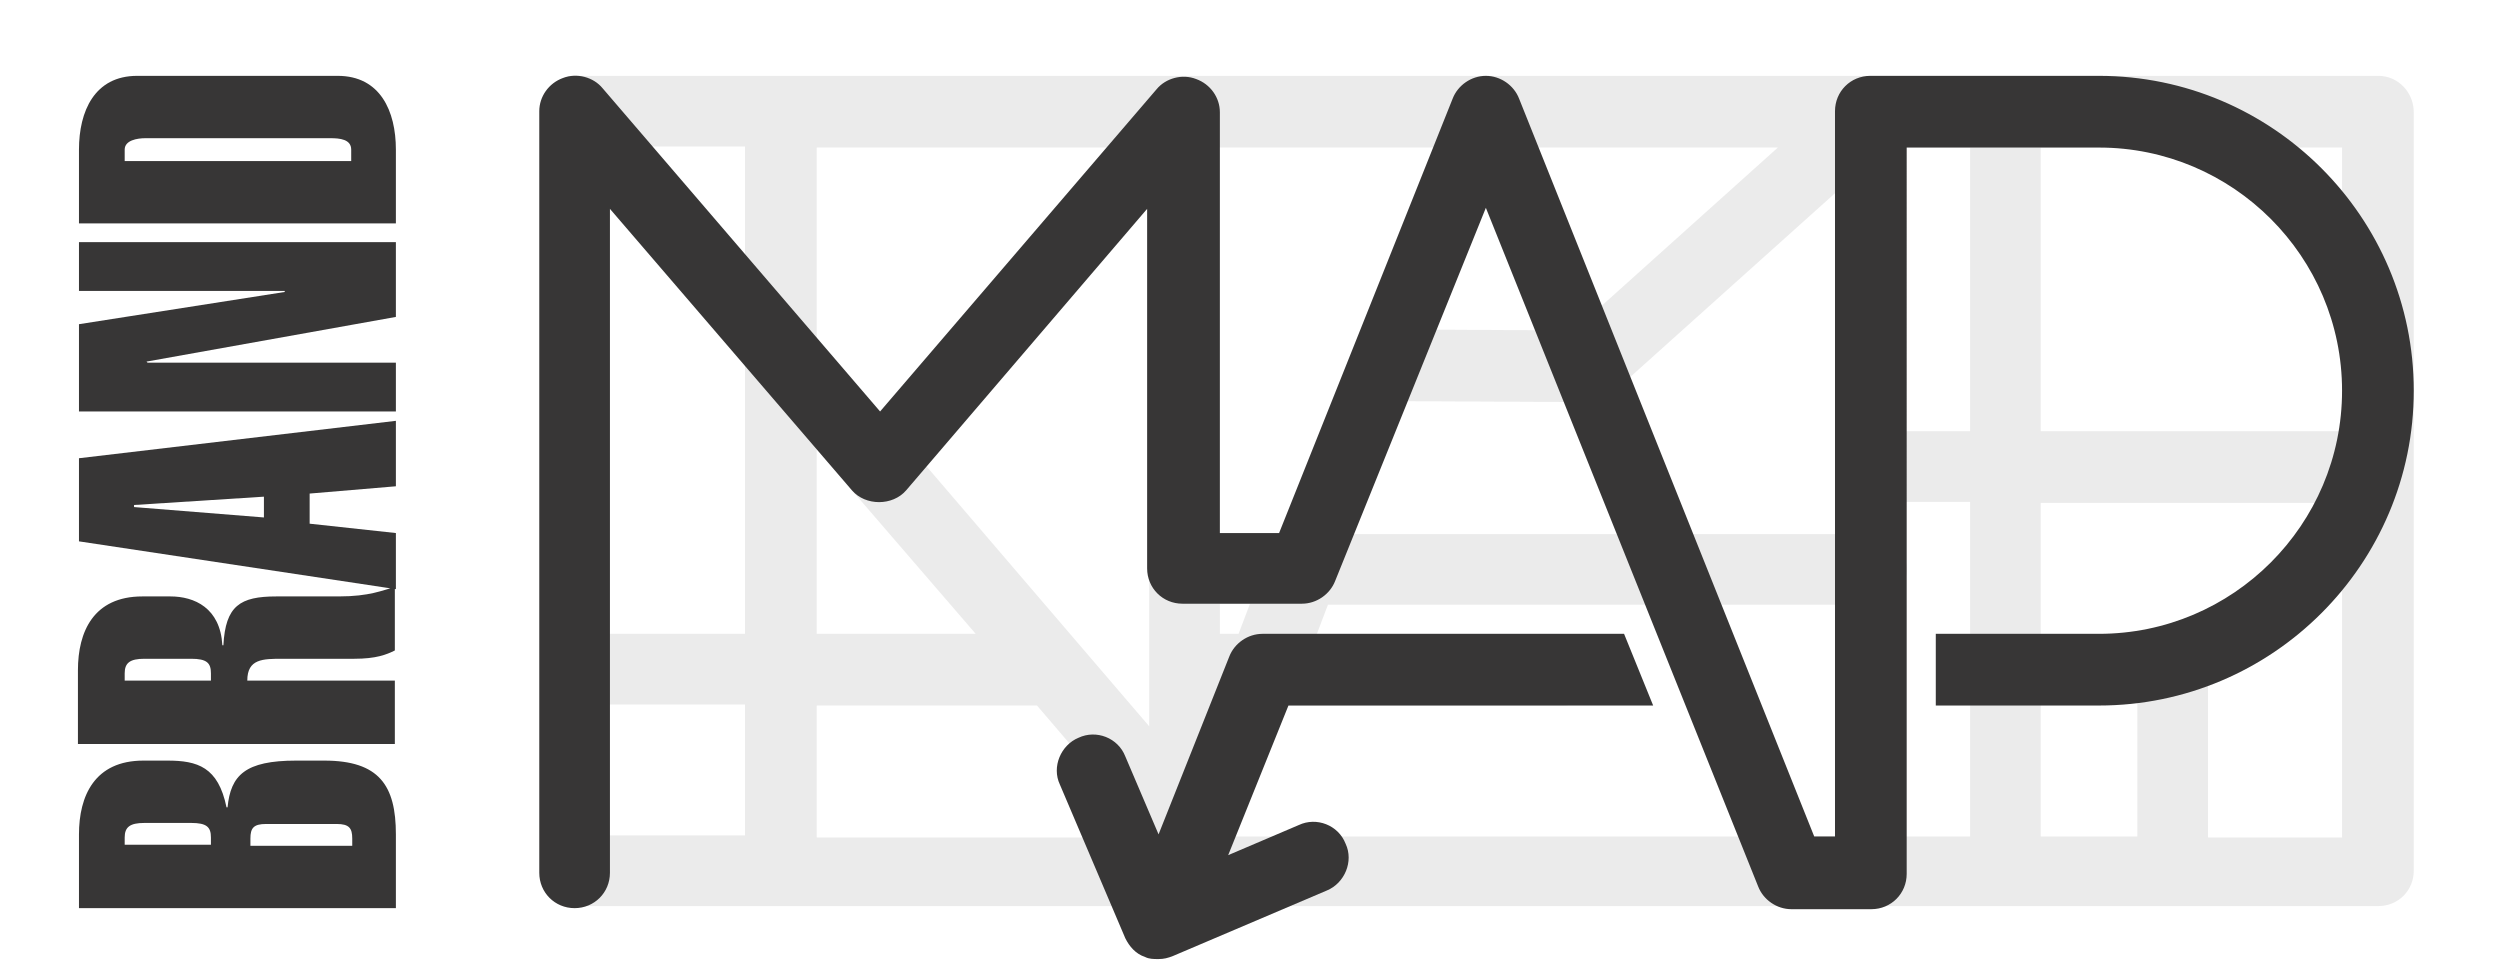 <?xml version="1.0" encoding="utf-8"?>
<!-- Generator: Adobe Illustrator 22.1.0, SVG Export Plug-In . SVG Version: 6.00 Build 0)  -->
<svg version="1.1" id="Ebene_1" xmlns="http://www.w3.org/2000/svg" xmlns:xlink="http://www.w3.org/1999/xlink" x="0px" y="0px"
	 viewBox="0 0 240.6 94.1" style="enable-background:new 0 0 240.6 94.1;" xml:space="preserve">
<style type="text/css">
	.st0{fill:#373636;}
	.st1{opacity:0.1;fill:#373636;}
</style>
<g>
	<path class="st0" d="M18.4,79.2c1.5,0,1.9,0.4,1.9,1.4v0.7H12v-0.7c0-1,0.5-1.4,1.9-1.4H18.4z M38.1,87.4v-7.1
		c0-4.7-1.6-7.1-6.9-7.1h-2.7c-4.9,0-6.3,1.4-6.6,4.5h-0.1c-0.8-3.9-2.8-4.5-5.7-4.5h-2.3c-4.7,0-6.2,3.4-6.2,7.1v7.1H38.1z
		 M24.1,81.4v-0.7c0-1,0.3-1.4,1.5-1.4h6.8c1.2,0,1.5,0.4,1.5,1.4v0.7H24.1z M38.1,65.5H23.8c0-2.1,1.5-2.1,3.4-2.1h6.9
		c2.1,0,3.1-0.4,3.9-0.8v-6.1c-1.2,0.3-2.4,0.9-5.4,0.9h-6c-3.5,0-4.9,0.9-5.1,4.7h-0.1c-0.2-3.6-2.7-4.7-5-4.7h-2.7
		c-4.7,0-6.2,3.4-6.2,7.1v7.1h30.5V65.5z M12,65.5v-0.7c0-1,0.5-1.4,1.9-1.4h4.5c1.5,0,1.9,0.4,1.9,1.4v0.7H12z M25.4,49.8l-12.5-1
		v-0.2l12.5-0.8V49.8z M38.1,56.7v-5.4l-8.3-0.9v-2.9l8.3-0.7v-6.3L7.6,44.1v8L38.1,56.7z M38.1,34.9H14.2l-0.1-0.1l24-4.3v-7.2H7.6
		v4.7h19.8v0.1L7.6,31.2v8.4h30.5V34.9z M38.1,21.5v-7.1c0-3.7-1.5-7.1-5.6-7.1H13.2c-4.1,0-5.6,3.4-5.6,7.1v7.1H38.1z M12,15.5
		v-1.1c0-0.9,1.2-1.1,2-1.1h17.8c0.9,0,2,0.1,2,1.1v1.1H12z"/>
	<path class="st1" d="M228.9,7.3H55.4c-1.9,0-3.4,1.5-3.4,3.4s1.5,3.4,3.4,3.4h16.3V61H55.4c-1.9,0-3.4,1.5-3.4,3.4
		c0,1.9,1.5,3.4,3.4,3.4h16.3v12.6H55.4c-1.9,0-3.4,1.5-3.4,3.4s1.5,3.4,3.4,3.4h173.5c1.9,0,3.4-1.5,3.4-3.4V10.8
		C232.3,8.9,230.8,7.3,228.9,7.3z M209.1,60.1c-1.9,0-3.4,1.5-3.4,3.4v17h-9.3V48.4h29v32.2h-12.9v-17
		C212.6,61.6,211.1,60.1,209.1,60.1z M225.4,41.5h-29V14.2h29V41.5z M78.6,14.2h92.5l-19.6,17.6l-18.2-0.1c0,0,0,0,0,0
		c-1.9,0-3.4,1.5-3.4,3.4c0,1.9,1.5,3.5,3.4,3.5l19.6,0.1c0,0,0,0,0,0c0.9,0,1.7-0.3,2.3-0.9l26.3-23.6h8.1v27.3h-9.5
		c-1.9,0-3.4,1.5-3.4,3.4s1.5,3.4,3.4,3.4h9.5v32.2h-72.1V67.9h32.9c1.9,0,3.4-1.5,3.4-3.4c0-1.9-1.5-3.4-3.4-3.4h-23.7l1.1-2.9
		h52.3c1.9,0,3.4-1.5,3.4-3.4s-1.5-3.4-3.4-3.4H114c-1.9,0-3.4,1.5-3.4,3.4v15.1L87.3,42.7c-1.2-1.4-3.4-1.6-4.9-0.4
		c-1.4,1.2-1.6,3.4-0.4,4.9L93.9,61H78.6V14.2z M120.3,58.1l-1.1,2.9h-1.8v-2.9H120.3z M78.6,67.9h21.2l10.7,12.5v0.2H78.6V67.9z"/>
	<g>
		<path class="st0" d="M202,7.3h-22c-1.9,0-3.4,1.5-3.4,3.4v69.8h-2L146.2,9.5c-0.5-1.3-1.8-2.2-3.2-2.2h0c-1.4,0-2.7,0.9-3.2,2.2
			l-16.7,41.8h-5.7V10.8c0-1.4-0.9-2.7-2.3-3.2c-1.3-0.5-2.9-0.1-3.8,1L84.7,39.6L58,8.5c-0.9-1.1-2.5-1.5-3.8-1
			c-1.4,0.5-2.3,1.8-2.3,3.2V84c0,1.9,1.5,3.4,3.4,3.4s3.4-1.5,3.4-3.4V20.1L82,47.2c1.3,1.5,3.9,1.5,5.2,0l23.2-27.1v34.6
			c0,1.9,1.5,3.4,3.4,3.4h11.5c1.4,0,2.7-0.9,3.2-2.2L143,20l26.2,65.3c0.5,1.3,1.8,2.2,3.2,2.2h7.7c1.9,0,3.4-1.5,3.4-3.4V14.2H202
			c12.9,0,23.4,10.5,23.4,23.4c0,12.9-10.5,23.4-23.4,23.4h-15.7v6.9H202c16.7,0,30.3-13.6,30.3-30.3S218.7,7.3,202,7.3z"/>
		<path class="st0" d="M159.1,67.9l-2.8-6.9h-34.8c-1.4,0-2.7,0.9-3.2,2.2l-6.8,17.1l-3.2-7.5c-0.7-1.8-2.8-2.6-4.5-1.8
			c-1.7,0.7-2.6,2.8-1.8,4.5l6.3,14.8c0.4,0.8,1,1.5,1.9,1.8c0.4,0.2,0.8,0.2,1.3,0.2c0.5,0,0.9-0.1,1.4-0.3l14.8-6.3
			c1.7-0.7,2.6-2.8,1.8-4.5c-0.7-1.8-2.8-2.6-4.5-1.8l-6.8,2.9l5.8-14.4H159.1z"/>
	</g>
</g>
</svg>
